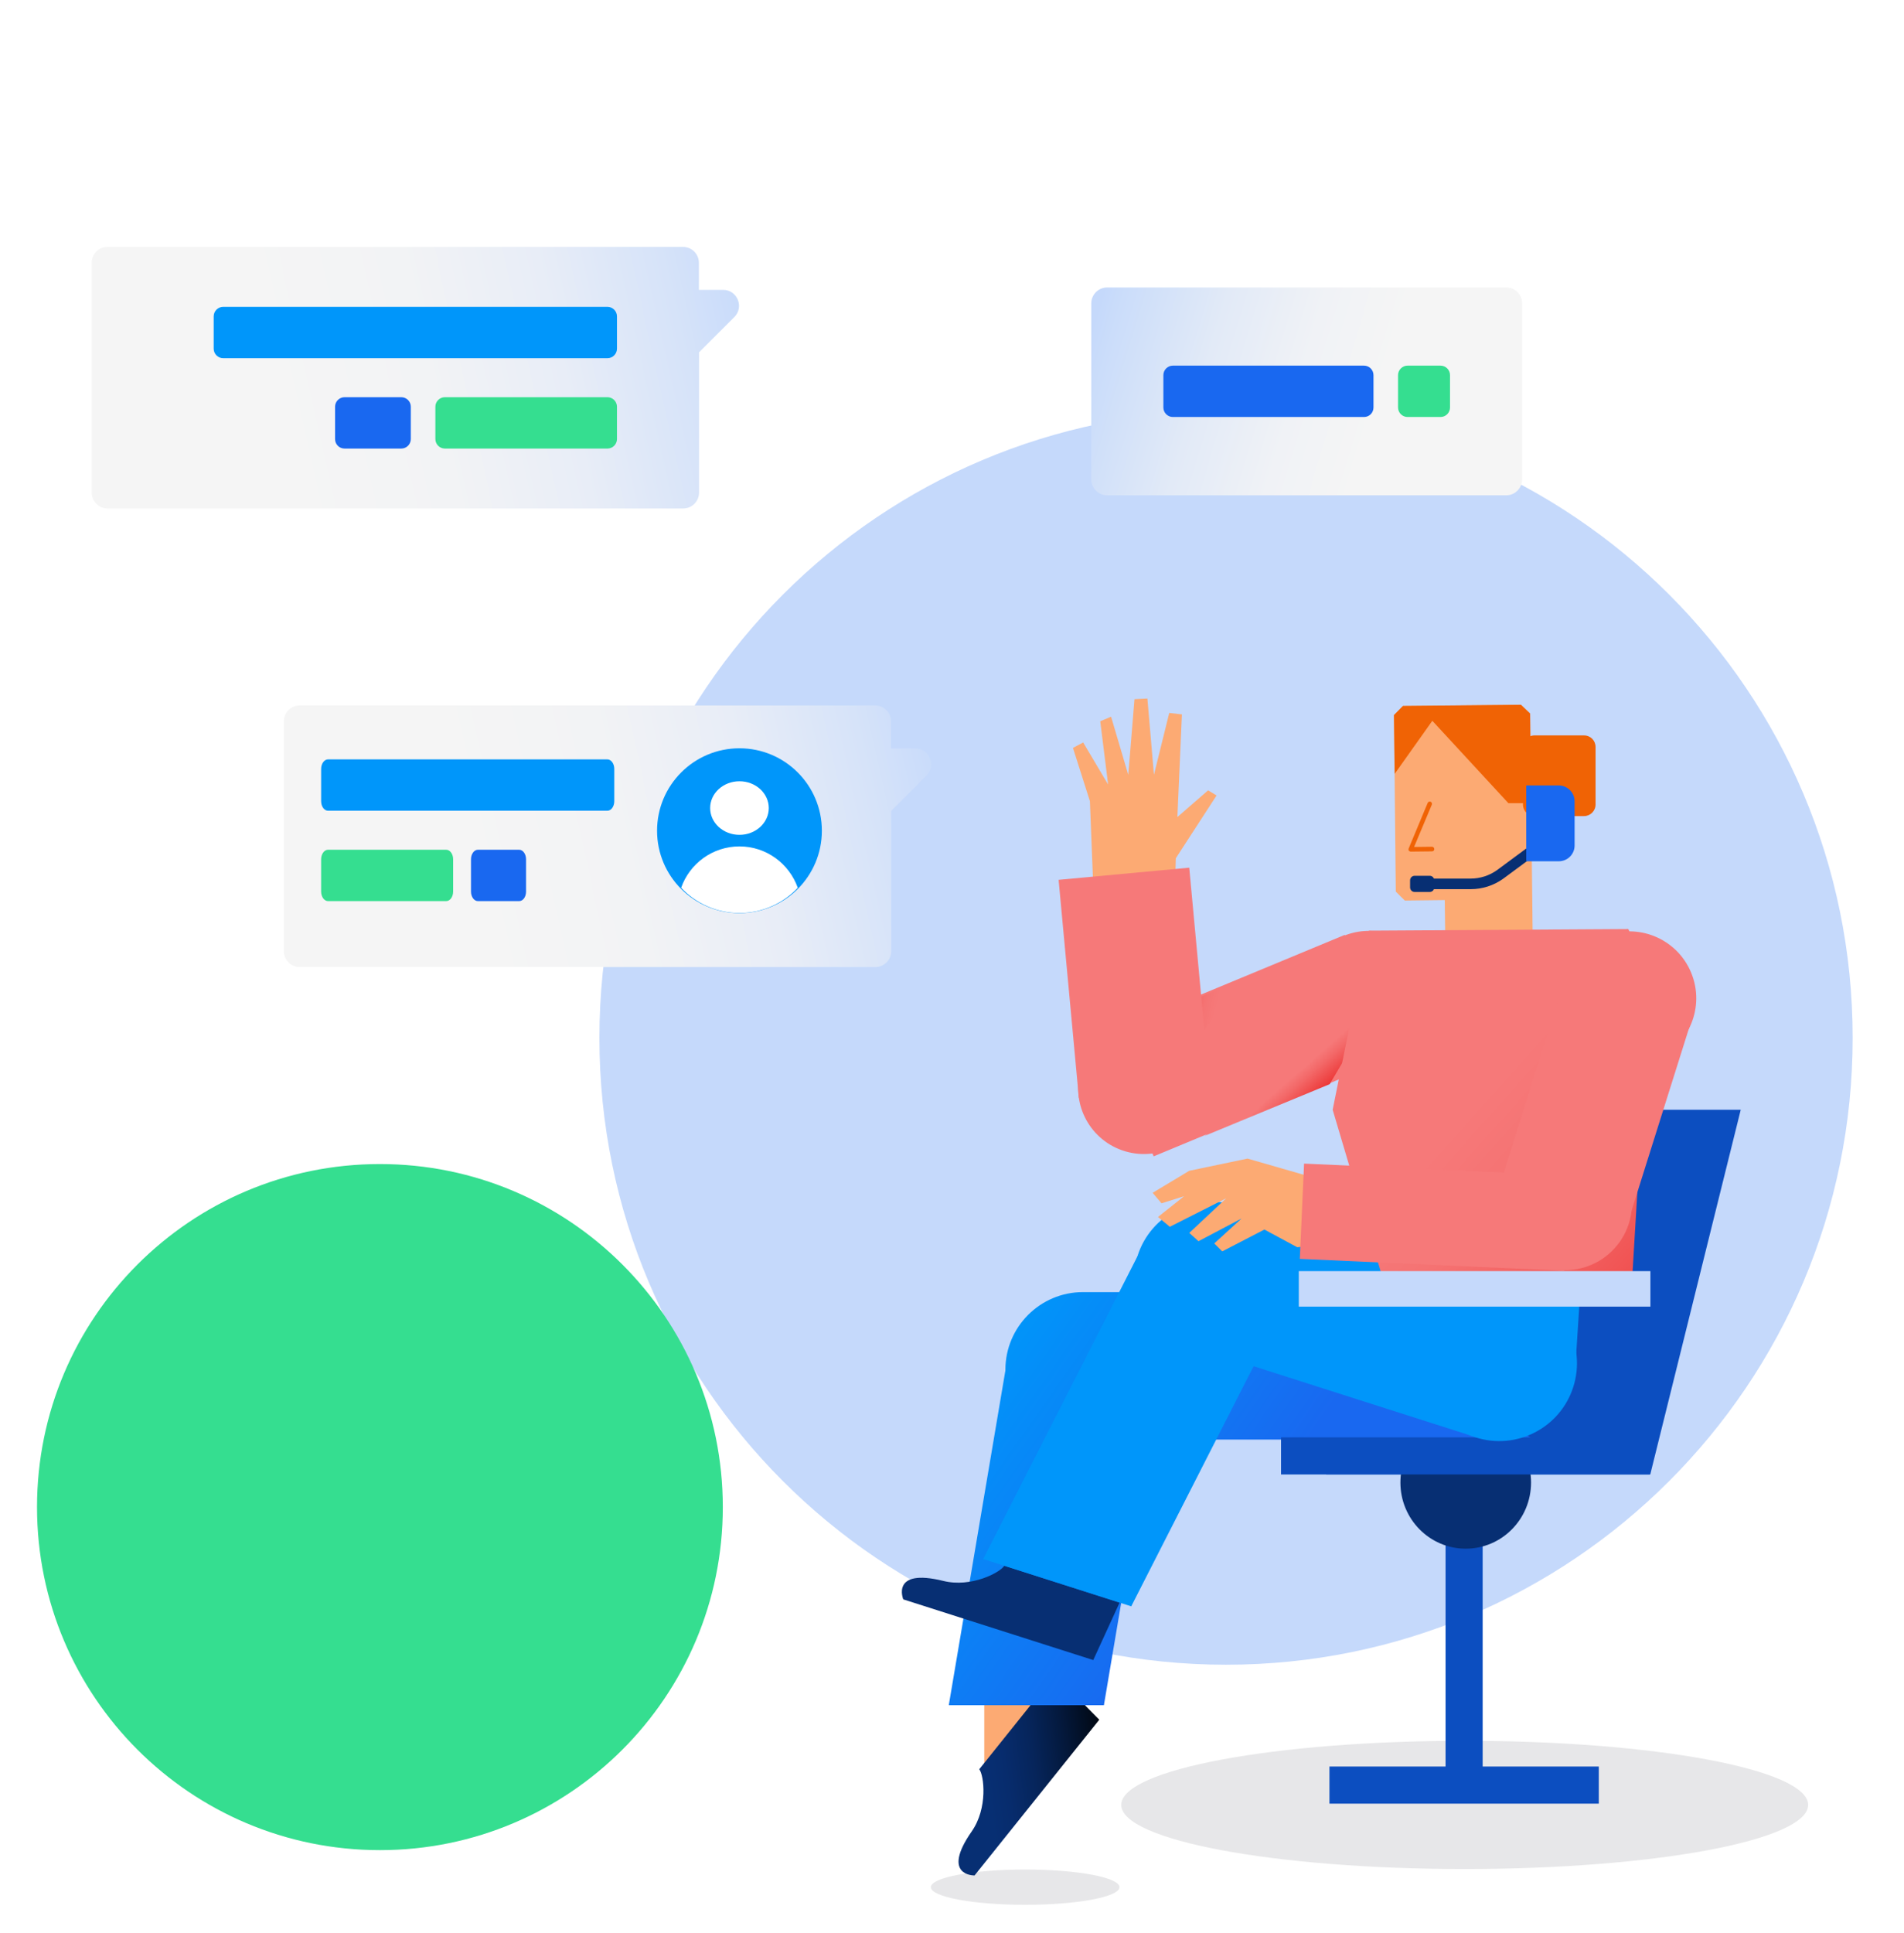 <svg width="1080" height="1096" viewBox="0 0 1080 1096" fill="none" xmlns="http://www.w3.org/2000/svg">
<g opacity="0.1" filter="url(#filter0_f_196_38263)">
<path d="M1025.61 1023.36C1025.61 1043.44 938.395 1059.71 830.806 1059.71C723.218 1059.71 636 1043.44 636 1023.36C636 1003.28 723.218 987 830.806 987C938.395 987 1025.61 1003.28 1025.61 1023.36Z" fill="#0A0F1A"/>
</g>
<g opacity="0.1" filter="url(#filter1_f_196_38263)">
<path d="M635 1070C635 1075.52 611.047 1080 581.5 1080C551.953 1080 528 1075.52 528 1070C528 1064.48 551.953 1060 581.5 1060C611.047 1060 635 1064.48 635 1070Z" fill="#0A0F1A"/>
</g>
<path d="M695.44 943.88C891.744 943.88 1050.88 784.744 1050.88 588.44C1050.88 392.136 891.744 233 695.44 233C499.136 233 340 392.136 340 588.44C340 784.744 499.136 943.88 695.44 943.88Z" fill="#C5D9FB"/>
<path d="M215.5 1049C322.919 1049 410 961.919 410 854.5C410 747.081 322.919 660 215.5 660C108.081 660 21 747.081 21 854.5C21 961.919 108.081 1049 215.5 1049Z" fill="#35DE90"/>
<path d="M636.639 652.26C656.093 658.995 677.323 648.684 684.058 629.23C690.793 609.777 680.483 588.546 661.029 581.811C641.575 575.076 620.345 585.387 613.61 604.84C606.875 624.294 617.185 645.524 636.639 652.26Z" fill="#F67979"/>
<path d="M764.201 600.311C783.655 607.046 804.885 596.736 811.62 577.282C818.356 557.828 808.045 536.598 788.591 529.863C769.138 523.128 747.907 533.438 741.172 552.892C734.437 572.346 744.747 593.576 764.201 600.311Z" fill="#F67979"/>
<path d="M654.384 655.627L791.254 598.824L762.727 530.087L625.858 586.89L654.384 655.627Z" fill="#F67979"/>
<path d="M754.231 614.715L779.081 572.522L683.329 644.008L754.231 614.715Z" fill="url(#paint0_linear_196_38263)"/>
<path d="M670.666 569.451L668.419 602.722L705.867 554.926L670.666 569.451Z" fill="url(#paint1_linear_196_38263)"/>
<path d="M803.581 629.229H987.392L936.071 835.997H752.262L803.581 629.229Z" fill="#0C4EC0"/>
<path d="M590.324 1003.42L590.324 949.444L558.303 949.444L558.303 1003.42L590.324 1003.42Z" fill="#FCAA73"/>
<path d="M598.384 949.555L555.451 1003.14C558.145 1006.47 560.481 1025.1 551.157 1038.42C533.49 1063.81 552.793 1063.36 552.793 1063.36L623.531 975.066L598.384 949.555Z" fill="url(#paint2_linear_196_38263)"/>
<path d="M906.881 1001.59H754.092V1022.64H906.881V1001.59Z" fill="#0C4EC0"/>
<path d="M841.006 1011.66L841.006 858.869L819.963 858.869L819.963 1011.66L841.006 1011.66Z" fill="#0C4EC0"/>
<path d="M831.399 878.083C851.863 878.083 868.453 861.288 868.453 840.572C868.453 819.855 851.863 803.061 831.399 803.061C810.935 803.061 794.346 819.855 794.346 840.572C794.346 861.288 810.935 878.083 831.399 878.083Z" fill="#072F73"/>
<path d="M795.687 400.371L862.79 399.588L867.922 404.675L869.369 529.897L819.766 530.419L819.503 510.331L796.872 510.593C794.898 508.636 793.713 507.592 791.74 505.505L790.688 405.458L795.687 400.371Z" fill="#FCAA73"/>
<path d="M800.165 482.844C799.779 482.844 799.393 482.583 799.135 482.321C798.877 481.929 798.878 481.536 799.007 481.144L809.825 455.237C810.082 454.583 810.855 454.321 811.499 454.583C812.143 454.844 812.4 455.63 812.143 456.284L802.097 480.228L812.272 480.097C812.916 480.097 813.56 480.62 813.56 481.405C813.56 482.19 813.045 482.713 812.272 482.713L800.165 482.844Z" fill="#F06305"/>
<path d="M855.603 455.397L812.457 408.673L791.081 438.784L790.688 405.428L795.801 400.237L862.684 399.588L867.929 404.52L868.454 455.397H855.603Z" fill="#F06305"/>
<path d="M783.865 732.612H614.283C590.001 732.612 570.288 752.337 570.288 776.633C570.288 776.764 570.288 776.895 570.288 777.026L538.174 966.827H626.162L651.619 816.214H764.936C770.68 818.957 859.745 820.524 866.533 820.524C890.815 820.524 827.99 800.799 827.99 776.503C827.859 752.337 808.147 732.612 783.865 732.612Z" fill="url(#paint3_linear_196_38263)"/>
<path d="M935.634 835.997H726.645V814.954H940.732L935.634 835.997Z" fill="#0C4EC0"/>
<path d="M635.061 908.657L569.649 887.769C567.504 891.478 550.948 900.333 535.056 896.356C505.015 888.96 512.355 906.819 512.355 906.819L620.128 941.234L635.061 908.657Z" fill="#072F73"/>
<path d="M557.691 883.951L641.668 910.767L729.129 739.203L645.153 712.387L557.691 883.951Z" fill="#0096FA"/>
<path d="M673.85 767.408C697.04 774.813 721.841 762.017 729.246 738.828C736.651 715.638 723.855 690.837 700.666 683.432C677.477 676.027 652.675 688.823 645.27 712.012C637.865 735.201 650.661 760.003 673.85 767.408Z" fill="#0096FA"/>
<path d="M837.01 814.978C860.2 822.383 885 809.587 892.405 786.398C899.81 763.209 887.015 738.407 863.826 731.003C840.637 723.598 815.835 736.394 808.43 759.583C801.025 782.772 813.821 807.573 837.01 814.978Z" fill="#0096FA"/>
<path d="M862.515 735.114L700.668 683.433L675.205 763.172L837.052 814.854L862.515 735.114Z" fill="#0096FA"/>
<path d="M893.309 779.272L896.815 725.293H836.432L893.309 779.272Z" fill="#0096FA"/>
<path d="M783.649 722.549H925.953L936.156 552.082L923.599 526.76L776.455 527.673L755.92 629.223L783.649 722.549Z" fill="url(#paint4_linear_196_38263)"/>
<path d="M936.158 720.719H736.709V740.847H936.158V720.719Z" fill="#C5D9FB"/>
<path d="M898.516 462.716H870.416C866.756 462.716 863.881 459.816 863.881 456.124V423.562C863.881 419.871 866.756 416.971 870.416 416.971H898.516C902.176 416.971 905.051 419.871 905.051 423.562V456.124C905.051 459.816 902.045 462.716 898.516 462.716Z" fill="#F06305"/>
<path d="M815.389 491.078H837.81C840.645 491.078 842.836 488.738 842.836 486.007V465.461H815.389V491.078Z" fill="#FCAA73"/>
<path d="M872.115 480.1L850.887 495.793C846.03 499.27 840.183 501.142 834.247 501.142H808.072" stroke="#072F73" stroke-width="6" stroke-miterlimit="10"/>
<path d="M884.128 488.333H865.709V445.333H884.128C889.093 445.333 893.156 449.356 893.156 454.273V479.394C893.156 484.311 889.184 488.333 884.128 488.333Z" fill="#1968F0"/>
<path d="M802.372 505.716H811.026C812.425 505.716 813.561 504.562 813.561 503.141V499.143C813.561 497.722 812.425 496.567 811.026 496.567H802.372C800.973 496.567 799.837 497.722 799.837 499.143V503.141C799.837 504.562 800.973 505.716 802.372 505.716Z" fill="#072F73"/>
<path d="M852.735 696.768C860.762 716.116 882.955 725.294 902.303 717.267C921.652 709.239 930.83 687.047 922.802 667.698C914.775 648.349 892.582 639.172 873.234 647.199C853.885 655.226 844.707 677.419 852.735 696.768Z" fill="#F67979"/>
<path d="M889.192 580.539C897.219 599.888 919.412 609.066 938.76 601.038C958.109 593.011 967.287 570.818 959.259 551.47C951.232 532.121 929.039 522.943 909.691 530.97C890.342 538.998 881.164 561.191 889.192 580.539Z" fill="#F67979"/>
<path d="M852.394 666.779L924.502 689.49L959.904 577.087L887.795 554.377L852.394 666.779Z" fill="#F67979"/>
<path d="M773.866 675.977L707.642 656.909L674.556 663.826L653.807 676.314L658.854 682.26L671.67 678.224L656.844 690.003L663.556 695.568L695.543 679.405L674.584 699.04L679.809 703.747L704.25 690.876L688.766 705.018L693.297 709.514L717.205 697.134L735.819 707.171L748.972 705.823L773.866 675.977Z" fill="#FCAA73"/>
<path d="M739.703 659.748L737.281 713.765L887.205 720.485L889.627 666.468L739.703 659.748Z" fill="#F67979"/>
<path d="M614.393 420.948L628.553 444.813L624.086 408.941L630.239 406.365L639.991 439.361L643.506 396.425L650.832 396.056L654.552 439.281L663.229 404.223L670.416 405.05L667.841 463.259L685.264 448.115L690.07 451.024L666.951 486.619L666.542 500.594L620.018 499.85L618.228 454.248L608.608 424.067L614.393 420.948Z" fill="#FCAA73"/>
<path d="M686.059 615.559L674.576 491.963L600.471 498.848L611.955 622.444L686.059 615.559Z" fill="#F67979"/>
<path d="M60.988 140H387.437C392.381 140 396.425 144.045 396.425 148.988V164.358H410.177C418.176 164.358 422.221 174.065 416.559 179.728L396.515 199.771V279.316C396.515 284.26 392.47 288.304 387.527 288.304H60.988C56.044 288.304 52 284.26 52 279.316V149.078C52 144.045 55.955 140 60.988 140Z" fill="url(#paint5_linear_196_38263)"/>
<path d="M126.604 203.097H344.566C347.532 203.097 349.959 200.67 349.959 197.704V179.368C349.959 176.402 347.532 173.976 344.566 173.976H126.604C123.638 173.976 121.211 176.402 121.211 179.368V197.704C121.211 200.67 123.638 203.097 126.604 203.097Z" fill="#0096FA"/>
<path d="M252.348 254.329H344.566C347.532 254.329 349.959 251.903 349.959 248.937V230.601C349.959 227.635 347.532 225.208 344.566 225.208H252.348C249.382 225.208 246.955 227.635 246.955 230.601V248.937C246.955 251.903 249.382 254.329 252.348 254.329Z" fill="#35DE90"/>
<path d="M195.452 254.329H227.631C230.597 254.329 233.023 251.903 233.023 248.937V230.601C233.023 227.635 230.597 225.208 227.631 225.208H195.452C192.486 225.208 190.059 227.635 190.059 230.601V248.937C190.059 251.903 192.396 254.329 195.452 254.329Z" fill="#1968F0"/>
<path d="M169.988 400H496.437C501.381 400 505.425 404.045 505.425 408.988V424.358H519.177C527.176 424.358 531.221 434.065 525.559 439.728L505.515 459.771V539.316C505.515 544.26 501.47 548.304 496.527 548.304H169.988C165.044 548.304 161 544.26 161 539.316V409.078C161 404.045 164.954 400 169.988 400Z" fill="url(#paint6_linear_196_38263)"/>
<path d="M419.443 517.745C445.256 517.745 466.182 496.82 466.182 471.007C466.182 445.194 445.256 424.269 419.443 424.269C393.631 424.269 372.705 445.194 372.705 471.007C372.705 496.82 393.631 517.745 419.443 517.745Z" fill="#0096FA"/>
<path d="M419.444 473.344C428.628 473.344 436.073 466.543 436.073 458.154C436.073 449.765 428.628 442.964 419.444 442.964C410.261 442.964 402.816 449.765 402.816 458.154C402.816 466.543 410.261 473.344 419.444 473.344Z" fill="white"/>
<path d="M419.443 517.655C432.476 517.655 444.25 512.173 452.52 503.364C447.666 489.702 434.723 479.905 419.443 479.905C404.164 479.905 391.131 489.702 386.367 503.364C394.636 512.173 406.411 517.655 419.443 517.655Z" fill="white"/>
<path d="M344.517 459.682H186.076C183.92 459.682 182.156 457.255 182.156 454.289V435.953C182.156 432.987 183.92 430.561 186.076 430.561H344.517C346.673 430.561 348.437 432.987 348.437 435.953V454.289C348.437 457.255 346.673 459.682 344.517 459.682Z" fill="#0096FA"/>
<path d="M253.111 510.914H186.076C183.92 510.914 182.156 508.488 182.156 505.522V487.186C182.156 484.22 183.92 481.793 186.076 481.793H253.111C255.267 481.793 257.031 484.22 257.031 487.186V505.522C257.031 508.488 255.267 510.914 253.111 510.914Z" fill="#35DE90"/>
<path d="M294.471 510.914H271.08C268.924 510.914 267.16 508.488 267.16 505.522V487.186C267.16 484.22 268.924 481.793 271.08 481.793H294.471C296.627 481.793 298.391 484.22 298.391 487.186V505.522C298.391 508.488 296.693 510.914 294.471 510.914Z" fill="#1968F0"/>
<path d="M854.4 163H627.988C623.045 163 619 167.045 619 171.988V271.846C619 276.79 623.045 280.835 627.988 280.835H854.4C859.343 280.835 863.388 276.79 863.388 271.846V171.988C863.388 166.955 859.343 163 854.4 163Z" fill="url(#paint7_linear_196_38263)"/>
<path d="M773.687 236.433H665.289C662.323 236.433 659.896 234.007 659.896 231.041V212.704C659.896 209.738 662.323 207.312 665.289 207.312H773.687C776.653 207.312 779.08 209.738 779.08 212.704V231.041C779.08 234.007 776.743 236.433 773.687 236.433Z" fill="#1968F0"/>
<path d="M817.1 236.433H798.405C795.439 236.433 793.012 234.007 793.012 231.041V212.704C793.012 209.738 795.439 207.312 798.405 207.312H817.1C820.066 207.312 822.493 209.738 822.493 212.704V231.041C822.493 234.007 820.066 236.433 817.1 236.433Z" fill="#35DE90"/>
<defs>
<filter id="filter0_f_196_38263" x="620" y="971" width="421.613" height="104.713" filterUnits="userSpaceOnUse" color-interpolation-filters="sRGB">
<feFlood flood-opacity="0" result="BackgroundImageFix"/>
<feBlend mode="normal" in="SourceGraphic" in2="BackgroundImageFix" result="shape"/>
<feGaussianBlur stdDeviation="8" result="effect1_foregroundBlur_196_38263"/>
</filter>
<filter id="filter1_f_196_38263" x="512" y="1044" width="139" height="52" filterUnits="userSpaceOnUse" color-interpolation-filters="sRGB">
<feFlood flood-opacity="0" result="BackgroundImageFix"/>
<feBlend mode="normal" in="SourceGraphic" in2="BackgroundImageFix" result="shape"/>
<feGaussianBlur stdDeviation="8" result="effect1_foregroundBlur_196_38263"/>
</filter>
<linearGradient id="paint0_linear_196_38263" x1="731.739" y1="609.651" x2="749.662" y2="630.083" gradientUnits="userSpaceOnUse">
<stop offset="0.061" stop-color="#F67979"/>
<stop offset="0.259" stop-color="#F36868"/>
<stop offset="0.649" stop-color="#ED3C3C"/>
<stop offset="1" stop-color="#E60F0F"/>
</linearGradient>
<linearGradient id="paint1_linear_196_38263" x1="694.011" y1="580.098" x2="651.023" y2="569.063" gradientUnits="userSpaceOnUse">
<stop offset="0.133" stop-color="#F67979"/>
<stop offset="0.285" stop-color="#F57474"/>
<stop offset="0.461" stop-color="#F36666"/>
<stop offset="0.648" stop-color="#F04F4F"/>
<stop offset="0.842" stop-color="#EB2F2F"/>
<stop offset="1" stop-color="#E60F0F"/>
</linearGradient>
<linearGradient id="paint2_linear_196_38263" x1="531.841" y1="1012.09" x2="639.1" y2="998.348" gradientUnits="userSpaceOnUse">
<stop offset="0.26" stop-color="#072F73"/>
<stop offset="0.366" stop-color="#072C6D"/>
<stop offset="0.513" stop-color="#06255B"/>
<stop offset="0.684" stop-color="#04193D"/>
<stop offset="0.871" stop-color="#010915"/>
<stop offset="0.956"/>
</linearGradient>
<linearGradient id="paint3_linear_196_38263" x1="549.394" y1="766.007" x2="787.574" y2="933.977" gradientUnits="userSpaceOnUse">
<stop offset="0.026" stop-color="#0096FA"/>
<stop offset="0.641" stop-color="#1968F0"/>
</linearGradient>
<linearGradient id="paint4_linear_196_38263" x1="809.954" y1="585.769" x2="1028.88" y2="781.802" gradientUnits="userSpaceOnUse">
<stop offset="0.161" stop-color="#F67979"/>
<stop offset="0.297" stop-color="#F57373"/>
<stop offset="0.48" stop-color="#F36262"/>
<stop offset="0.688" stop-color="#EE4646"/>
<stop offset="0.914" stop-color="#E92020"/>
<stop offset="1" stop-color="#E60F0F"/>
</linearGradient>
<linearGradient id="paint5_linear_196_38263" x1="430.963" y1="168.083" x2="72.572" y2="247.944" gradientUnits="userSpaceOnUse">
<stop stop-color="#C5D9FB"/>
<stop offset="0.134" stop-color="#D6E3F9"/>
<stop offset="0.321" stop-color="#E8EDF7"/>
<stop offset="0.525" stop-color="#F2F3F5"/>
<stop offset="0.772" stop-color="#F5F5F5"/>
</linearGradient>
<linearGradient id="paint6_linear_196_38263" x1="539.963" y1="428.083" x2="181.572" y2="507.944" gradientUnits="userSpaceOnUse">
<stop stop-color="#C5D9FB"/>
<stop offset="0.134" stop-color="#D6E3F9"/>
<stop offset="0.321" stop-color="#E8EDF7"/>
<stop offset="0.525" stop-color="#F2F3F5"/>
<stop offset="0.772" stop-color="#F5F5F5"/>
</linearGradient>
<linearGradient id="paint7_linear_196_38263" x1="589.734" y1="176.141" x2="913.074" y2="273.785" gradientUnits="userSpaceOnUse">
<stop offset="0.092" stop-color="#C5D9FB"/>
<stop offset="0.129" stop-color="#CBDDFA"/>
<stop offset="0.296" stop-color="#E2EAF7"/>
<stop offset="0.453" stop-color="#F0F2F6"/>
<stop offset="0.59" stop-color="#F5F5F5"/>
</linearGradient>
</defs>
</svg>

